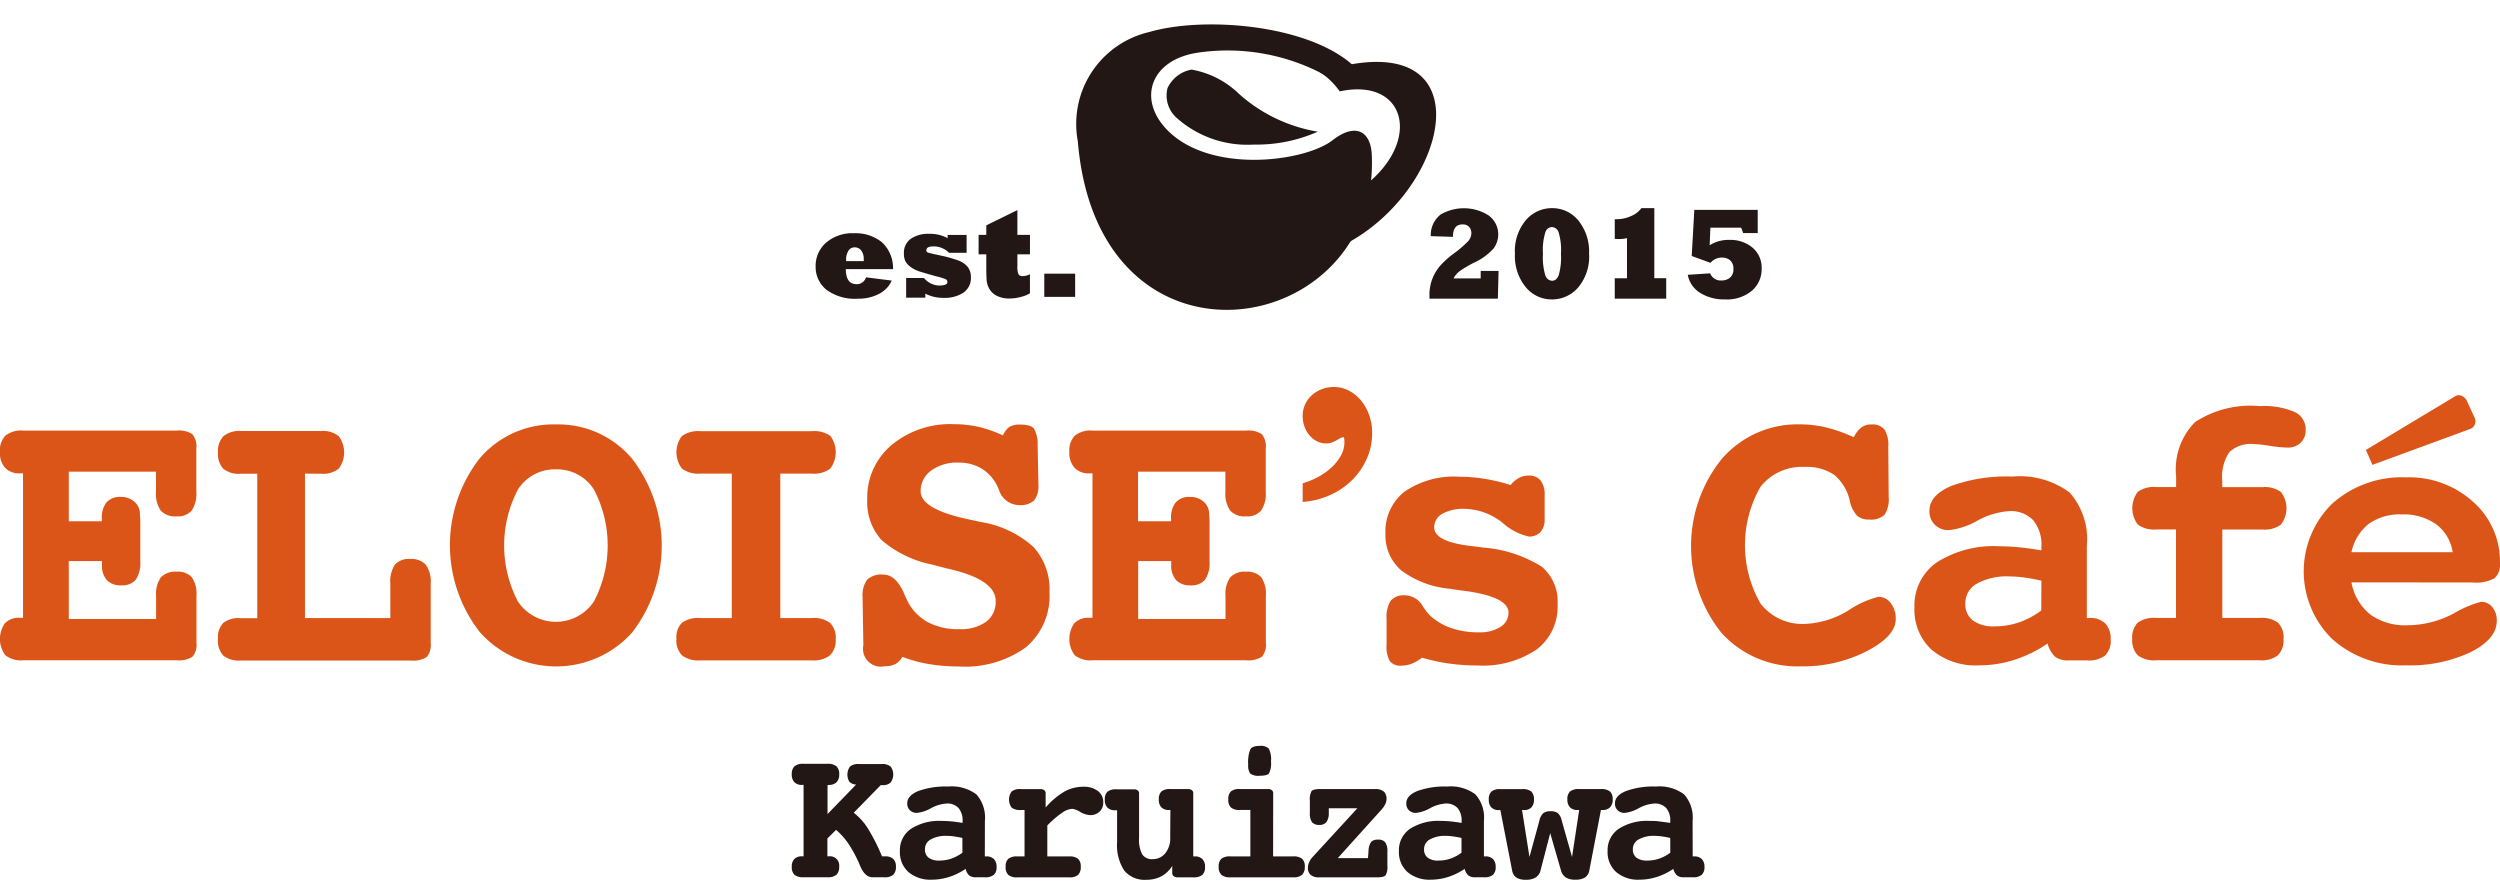 <svg xmlns="http://www.w3.org/2000/svg" width="70" height="25"><path d="M41.46 7.586h.5l-.02.777h-1.915v-.077a1.232 1.232 0 01.351-.9 2.471 2.471 0 01.32-.28 3.1 3.1 0 00.41-.35.35.35 0 00.092-.223.257.257 0 00-.062-.179.237.237 0 00-.187-.07q-.267 0-.267.348l-.62-.02a.728.728 0 01.275-.605 1.292 1.292 0 011.347.027.658.658 0 01.132.928 1.633 1.633 0 01-.528.385 3.274 3.274 0 00-.422.248.622.622 0 00-.166.2h.759zm.958-.479a1.342 1.342 0 01.307-.943.955.955 0 01.729-.336.941.941 0 01.74.346 1.38 1.38 0 01.3.932 1.336 1.336 0 01-.308.946.964.964 0 01-.729.332.938.938 0 01-.738-.346 1.377 1.377 0 01-.301-.931zm.785 0a1.722 1.722 0 00.068.609.208.208 0 00.187.145q.121 0 .185-.152a1.8 1.8 0 00.064-.6 1.726 1.726 0 00-.068-.612.209.209 0 00-.186-.139.2.2 0 00-.181.139 1.676 1.676 0 00-.069.61zm3.451 1.255h-1.441v-.571h.343V6.668a1.025 1.025 0 01-.256.025.578.578 0 01-.087-.005v-.55h.043a.981.981 0 00.421-.091.677.677 0 00.282-.219h.362V7.79h.333zm.603-.668l.627-.041a.314.314 0 00.32.2.364.364 0 00.237-.079.3.3 0 00.094-.246.294.294 0 00-.094-.241.349.349 0 00-.222-.075.421.421 0 00-.326.147l-.525-.191.073-1.292h1.775v.65h-.407l-.057-.152h-.861l-.021.493a.994.994 0 01.552-.15.971.971 0 01.648.216.735.735 0 01.256.593.791.791 0 01-.27.612 1.089 1.089 0 01-.757.245 1.246 1.246 0 01-.7-.186.757.757 0 01-.342-.503zm-23.008.071l.718.091a.688.688 0 01-.135.208.848.848 0 01-.211.16 1.222 1.222 0 01-.6.139 1.334 1.334 0 01-.883-.252.817.817 0 01-.3-.655.854.854 0 01.293-.661 1.119 1.119 0 01.785-.264 1.172 1.172 0 01.776.25.986.986 0 01.313.755h-1.323q.005.421.3.421a.27.27 0 00.267-.192zm-.554-.453h.49v-.061a.382.382 0 00-.069-.234.219.219 0 00-.183-.091.2.2 0 00-.18.1.469.469 0 00-.062.25l.004.036zm2.216 1.022h-.539v-.55h.5a.572.572 0 00.424.211q.232 0 .232-.1a.084.084 0 00-.05-.077 1.545 1.545 0 00-.275-.084q-.18-.05-.4-.116a.912.912 0 01-.3-.139.477.477 0 01-.151-.164.461.461 0 01-.042-.211.477.477 0 01.2-.423.858.858 0 01.5-.134 1.035 1.035 0 01.523.121v-.089h.532v.5h-.492a.6.6 0 00-.436-.18q-.2 0-.2.109a.068.068 0 00.059.068c.033.011.144.036.333.077a3.566 3.566 0 01.5.139.617.617 0 01.268.184.444.444 0 01.088.28.494.494 0 01-.216.443.949.949 0 01-.53.141 1.109 1.109 0 01-.532-.118zm2.927-.654v.532a.832.832 0 01-.246.1 1.24 1.24 0 01-.325.046.78.78 0 01-.336-.066.5.5 0 01-.216-.182.664.664 0 01-.059-.121.581.581 0 01-.028-.122q-.013-.118-.012-.455v-.291h-.215v-.545h.215V6.31l.871-.427v.693h.352v.545h-.352v.335a.537.537 0 00.029.22.119.119 0 00.118.055.5.5 0 00.204-.051zm1.266.633h-.864v-.65h.864zm7.209-4.387c-.794.616-3.508.964-4.689-.349-.762-.848-.385-1.9.9-2.1a5.732 5.732 0 013.525.6l.5.05c.129-.041.191-.283.316-.316C36.585.68 33.695.452 32.179.897a2.641 2.641 0 00-2 3.059c.57 6.915 8.483 5.528 8.23.366-.029-.613-.426-.915-1.096-.396z" fill="#221714"/><path d="M36.956 2.022a1.959 1.959 0 01.556.537c1.863-.4 2.311 1.4.688 2.649a4.562 4.562 0 01-.439 1.578c2.941-1.617 3.862-6.246-.805-4.764zm-1.854 2.026a2.973 2.973 0 01-2.163-.754.839.839 0 01-.249-.826.924.924 0 01.673-.519 2.526 2.526 0 011.325.676 4.383 4.383 0 002.21 1.062 4.222 4.222 0 01-1.796.361z" fill="#221714"/><path d="M4.369 13.207H1.926v1.388h.925v-.068a.69.69 0 01.131-.461.5.5 0 01.4-.152.547.547 0 01.386.138.455.455 0 01.15.35c0 .007 0 .031.005.07s.005.08.005.119v1.122a.837.837 0 01-.126.52.5.5 0 01-.41.157.527.527 0 01-.4-.146.613.613 0 01-.137-.434v-.1h-.929v1.621h2.445v-.645a.8.8 0 01.134-.521.549.549 0 01.439-.157.529.529 0 01.428.155.824.824 0 01.129.523v1.311a.518.518 0 01-.11.391.69.69 0 01-.436.1H.649a.714.714 0 01-.5-.141.762.762 0 01-.008-.9.547.547 0 01.415-.149h.089v-4.044H.556a.538.538 0 01-.413-.155.622.622 0 01-.145-.442.6.6 0 01.152-.458.708.708 0 01.494-.143H4.95a.679.679 0 01.434.1.53.53 0 01.113.4v1.214a.836.836 0 01-.131.528.52.52 0 01-.426.16.539.539 0 01-.439-.162.826.826 0 01-.134-.526zm4.17.054v4.044h2.39v-.965a.848.848 0 01.129-.531.524.524 0 01.428-.157.545.545 0 01.437.16.813.813 0 01.137.528v1.664a.519.519 0 01-.11.391.7.7 0 01-.442.1H6.739a.694.694 0 01-.489-.141.616.616 0 01-.147-.46.6.6 0 01.145-.45.712.712 0 01.492-.135h.463v-4.044H6.74a.693.693 0 01-.489-.141.608.608 0 01-.147-.455.6.6 0 01.155-.458.709.709 0 01.492-.143h2.24a.71.71 0 01.492.143.756.756 0 010 .913.715.715 0 01-.494.141zm7.027-1.377a2.7 2.7 0 012.127.954 3.982 3.982 0 01.006 4.873 2.858 2.858 0 01-4.261-.008 3.959 3.959 0 01-.008-4.867 2.709 2.709 0 012.136-.952zm0 1.258a1.219 1.219 0 00-1.063.564 3.375 3.375 0 000 3.138 1.279 1.279 0 002.125 0 3.38 3.38 0 000-3.141 1.224 1.224 0 00-1.062-.561zm6.282.119v4.044h.883a.766.766 0 01.513.138.572.572 0 01.155.447.592.592 0 01-.158.458.746.746 0 01-.51.143h-3.123a.753.753 0 01-.513-.141.6.6 0 01-.155-.46.576.576 0 01.152-.45.774.774 0 01.515-.135h.883v-4.044h-.883a.752.752 0 01-.513-.141.751.751 0 010-.911.775.775 0 01.515-.136h3.123a.772.772 0 01.521.136.766.766 0 01-.005.911.752.752 0 01-.516.141zm6.236-1.069a.547.547 0 01.179-.239.568.568 0 01.3-.065q.3 0 .391.116a.889.889 0 01.1.464l.021 1.041v.06a.638.638 0 01-.124.447.568.568 0 01-.418.127.6.6 0 01-.557-.412l-.042-.1a1.176 1.176 0 00-.442-.507 1.234 1.234 0 00-.657-.171 1.219 1.219 0 00-.765.225.7.7 0 00-.292.577q0 .5 1.335.786l.358.076a2.894 2.894 0 011.462.694 1.752 1.752 0 01.452 1.274 1.875 1.875 0 01-.657 1.537 2.9 2.9 0 01-1.882.539 5.037 5.037 0 01-.849-.069 3.839 3.839 0 01-.728-.2.549.549 0 01-.195.2.624.624 0 01-.3.062.5.5 0 01-.6-.591l-.021-1.274v-.06a.743.743 0 01.129-.5.59.59 0 01.45-.141q.342 0 .573.509c.035.083.063.146.084.19a1.4 1.4 0 00.57.623 1.8 1.8 0 00.9.206 1.211 1.211 0 00.752-.206.689.689 0 00.268-.58q0-.58-1.215-.878-.363-.087-.573-.146a3.074 3.074 0 01-1.414-.691 1.579 1.579 0 01-.394-1.135 1.917 1.917 0 01.676-1.515 2.566 2.566 0 011.748-.588 3.263 3.263 0 01.7.076 3.606 3.606 0 01.677.239zm6.226 1.015h-2.445v1.388h.925v-.068a.688.688 0 01.131-.461.5.5 0 01.4-.152.547.547 0 01.386.138.456.456 0 01.15.35c0 .007 0 .031.005.07s.005.08.005.119v1.122a.838.838 0 01-.126.52.5.5 0 01-.41.157.527.527 0 01-.4-.146.613.613 0 01-.137-.434v-.1h-.925v1.621h2.445v-.645a.8.8 0 01.134-.521.548.548 0 01.439-.157.528.528 0 01.428.155.824.824 0 01.129.523v1.311a.519.519 0 01-.11.391.691.691 0 01-.436.1h-4.306a.715.715 0 01-.5-.141.763.763 0 01-.008-.9.547.547 0 01.416-.149h.089v-4.044H30.5a.538.538 0 01-.413-.155.622.622 0 01-.145-.442.6.6 0 01.152-.458.708.708 0 01.494-.143h4.306a.678.678 0 01.434.1.529.529 0 01.113.4v1.214a.836.836 0 01-.131.528.519.519 0 01-.426.16.538.538 0 01-.439-.162.827.827 0 01-.134-.526zm5.505 5.208a1.111 1.111 0 01-.281.166.81.81 0 01-.3.057.37.37 0 01-.318-.125.834.834 0 01-.092-.466v-.721a.844.844 0 01.116-.507.476.476 0 01.4-.149.58.58 0 01.5.309 1.981 1.981 0 00.194.249 1.686 1.686 0 00.6.358 2.351 2.351 0 00.778.119 1.069 1.069 0 00.6-.152.459.459 0 00.226-.4q0-.439-1.215-.607a7.498 7.498 0 01-.421-.06 2.653 2.653 0 01-1.362-.512 1.282 1.282 0 01-.447-1.027 1.411 1.411 0 01.536-1.182 2.445 2.445 0 011.53-.417 4.491 4.491 0 01.7.057 5.114 5.114 0 01.739.176.764.764 0 01.234-.2.58.58 0 01.276-.065.4.4 0 01.329.138.646.646 0 01.113.415v.667a.518.518 0 01-.116.36.419.419 0 01-.326.127 1.636 1.636 0 01-.739-.387 1.756 1.756 0 00-1.049-.388 1.224 1.224 0 00-.636.138.428.428 0 00-.226.382q0 .38.946.51.273.032.431.054a3.618 3.618 0 011.633.534 1.268 1.268 0 01.444 1.054 1.5 1.5 0 01-.586 1.266 2.7 2.7 0 01-1.664.447 5.62 5.62 0 01-.81-.057 5.327 5.327 0 01-.737-.161zm12.09-6.173a.825.825 0 01.216-.276.458.458 0 01.278-.081.433.433 0 01.366.141.818.818 0 01.107.482l.011 1.409a.778.778 0 01-.118.5.566.566 0 01-.429.13.485.485 0 01-.339-.108.878.878 0 01-.2-.4 1.309 1.309 0 00-.436-.74 1.36 1.36 0 00-.831-.225 1.468 1.468 0 00-1.24.563 3.286 3.286 0 00.005 3.263 1.477 1.477 0 001.246.569 2.5 2.5 0 001.217-.379 2.661 2.661 0 01.839-.379.422.422 0 01.345.179.7.7 0 01.139.445q0 .477-.815.9a3.921 3.921 0 01-1.835.423 2.87 2.87 0 01-2.23-.938 3.892 3.892 0 01.011-4.873 2.805 2.805 0 012.187-.965 3.145 3.145 0 01.736.087 4.376 4.376 0 01.77.273zm6.526 5.063h.084a.577.577 0 01.434.154.609.609 0 01.15.442.579.579 0 01-.155.453.767.767 0 01-.513.138h-.494a.62.62 0 01-.391-.1.759.759 0 01-.213-.374 3.569 3.569 0 01-.925.455 3.215 3.215 0 01-.989.157 1.919 1.919 0 01-1.33-.434 1.513 1.513 0 01-.484-1.187 1.466 1.466 0 01.626-1.263 2.969 2.969 0 011.756-.45q.252 0 .536.027t.636.087v-.1a1.078 1.078 0 00-.229-.743.861.861 0 00-.676-.255 2.131 2.131 0 00-.886.266 2.089 2.089 0 01-.792.266.547.547 0 01-.4-.149.525.525 0 01-.152-.393q0-.439.623-.7a4.543 4.543 0 011.7-.258 2.343 2.343 0 011.6.444 1.977 1.977 0 01.484 1.507zm-1.272-1.046a5.45 5.45 0 00-.484-.089 3.065 3.065 0 00-.41-.03 1.741 1.741 0 00-.907.2.62.62 0 00-.329.553.574.574 0 00.211.48.962.962 0 00.6.165 2.12 2.12 0 00.684-.108 2.334 2.334 0 00.631-.336zm5.064-2.619h1.13a.761.761 0 01.515.138.748.748 0 010 .908.755.755 0 01-.513.141h-1.13v2.475h1.046a.773.773 0 01.515.135.575.575 0 01.152.45.6.6 0 01-.155.46.754.754 0 01-.513.141h-2.9a.752.752 0 01-.515-.141.6.6 0 01-.152-.46.584.584 0 01.15-.45.773.773 0 01.518-.135h.557v-2.477h-.557a.752.752 0 01-.515-.141.762.762 0 010-.911.774.774 0 01.518-.136h.557v-.309a1.878 1.878 0 01.531-1.51 2.834 2.834 0 011.809-.447 2.213 2.213 0 01.975.162.533.533 0 01.313.5.481.481 0 01-.139.363.514.514 0 01-.376.136 3.432 3.432 0 01-.491-.049 3.464 3.464 0 00-.444-.049.879.879 0 00-.686.225 1.22 1.22 0 00-.2.794zm3.617 2.667a1.5 1.5 0 00.528.9 1.68 1.68 0 001.044.3 2.785 2.785 0 001.288-.328 2.967 2.967 0 01.768-.328.4.4 0 01.318.149.58.58 0 01.124.382q0 .509-.731.878a3.992 3.992 0 01-1.809.369 2.924 2.924 0 01-2.069-.737 2.651 2.651 0 010-3.789 2.924 2.924 0 012.069-.737 2.666 2.666 0 011.883.691 2.221 2.221 0 01.746 1.694.536.536 0 01-.149.439 1.082 1.082 0 01-.618.119zm2.834-.846a1.192 1.192 0 00-.46-.78 1.57 1.57 0 00-.965-.277 1.5 1.5 0 00-.923.263 1.385 1.385 0 00-.486.794zm-2.245-2.445l-.184-.417 2.513-1.512a.115.115 0 01.039-.016.206.206 0 01.045-.005.239.239 0 01.134.044.284.284 0 01.1.124l.216.466a.052.052 0 00.01.022.245.245 0 01-.026.2.212.212 0 01-.105.087z" fill="#dc5518"/><path d="M23.171 21.984v.81l.8-.826a.289.289 0 01-.189-.079.39.39 0 01.019-.427.361.361 0 01.25-.069h.636a.361.361 0 01.25.069.376.376 0 010 .448.3.3 0 01-.217.074h-.06l-.755.773a1.72 1.72 0 01.384.421 5.354 5.354 0 01.407.8h.086a.32.32 0 01.229.072.288.288 0 01.075.217.3.3 0 01-.077.228.372.372 0 01-.253.069h-.32q-.21 0-.34-.292a1.444 1.444 0 01-.036-.086 3.772 3.772 0 00-.314-.578 2.1 2.1 0 00-.335-.372l-.244.241v.5h.042a.258.258 0 01.288.289.3.3 0 01-.076.228.372.372 0 01-.253.069h-.669a.376.376 0 01-.254-.068.3.3 0 01-.075-.229.293.293 0 01.073-.215.286.286 0 01.213-.074h.044v-2h-.045a.282.282 0 01-.212-.075.3.3 0 01-.073-.219.3.3 0 01.075-.227.371.371 0 01.254-.069h.669a.372.372 0 01.252.069.291.291 0 01.078.227.3.3 0 01-.074.219.288.288 0 01-.214.075zm4.404 1.995h.041a.284.284 0 01.214.076.3.3 0 01.074.218.285.285 0 01-.077.223.375.375 0 01-.253.068h-.244a.307.307 0 01-.193-.051.372.372 0 01-.1-.185 1.761 1.761 0 01-.457.225 1.589 1.589 0 01-.488.078.948.948 0 01-.656-.214.746.746 0 01-.239-.586.724.724 0 01.309-.623 1.465 1.465 0 01.867-.222q.124 0 .265.013t.314.043v-.051a.531.531 0 00-.113-.366.426.426 0 00-.334-.126 1.05 1.05 0 00-.437.131 1.03 1.03 0 01-.39.131.27.27 0 01-.2-.073.259.259 0 01-.075-.194q0-.217.307-.344a2.244 2.244 0 01.837-.127 1.156 1.156 0 01.791.219.975.975 0 01.239.744zm-.628-.516a2.692 2.692 0 00-.239-.044 1.51 1.51 0 00-.2-.015.858.858 0 00-.447.1.305.305 0 00-.162.273.283.283 0 00.1.237.473.473 0 00.3.082 1.044 1.044 0 00.337-.054 1.155 1.155 0 00.311-.166zm2.378-.35v.867h.612a.371.371 0 01.25.067.287.287 0 01.074.222.3.3 0 01-.074.228.361.361 0 01-.25.069h-1.45a.371.371 0 01-.254-.069.3.3 0 01-.075-.228.287.287 0 01.074-.222.379.379 0 01.255-.067h.2v-1.3h-.112a.366.366 0 01-.25-.068.386.386 0 010-.45.369.369 0 01.253-.067h.552a.172.172 0 01.109.031.1.1 0 01.039.084v.4a2.119 2.119 0 01.528-.447 1.086 1.086 0 01.528-.134.639.639 0 01.407.119.386.386 0 01.15.32.339.339 0 01-.1.255.368.368 0 01-.267.1.593.593 0 01-.276-.088.577.577 0 00-.222-.088.545.545 0 00-.293.115 2.687 2.687 0 00-.408.351zm3.446-.433h-.042a.279.279 0 01-.211-.075.305.305 0 01-.071-.219.294.294 0 01.073-.225.37.37 0 01.252-.067h.491a.172.172 0 01.109.031.1.1 0 01.039.084v1.77h.042a.288.288 0 01.214.075.292.292 0 01.074.214.3.3 0 01-.075.229.375.375 0 01-.254.068h-.436a.179.179 0 01-.113-.032.108.108 0 01-.04-.088v-.2a.826.826 0 01-.3.289.886.886 0 01-.424.1.738.738 0 01-.62-.259 1.285 1.285 0 01-.2-.795v-.893h-.058a.284.284 0 01-.213-.075.3.3 0 01-.073-.219.291.291 0 01.074-.225.38.38 0 01.255-.067h.488a.161.161 0 01.106.031.1.1 0 01.036.084v1.244a.883.883 0 00.088.462.321.321 0 00.291.134.443.443 0 00.354-.164.647.647 0 00.139-.432zm2.876 1.299h.557a.381.381 0 01.255.067.285.285 0 01.075.222.3.3 0 01-.077.228.372.372 0 01-.253.069h-1.752a.372.372 0 01-.253-.069.3.3 0 01-.076-.228.287.287 0 01.074-.222.381.381 0 01.256-.067h.557v-1.3h-.293a.365.365 0 01-.249-.068.291.291 0 01-.075-.226.294.294 0 01.072-.225.371.371 0 01.252-.067h.781a.178.178 0 01.112.031.1.1 0 01.039.084zm-.374-3.094a.321.321 0 01.252.075.645.645 0 01.063.358.624.624 0 01-.056.338c-.037.044-.125.065-.263.065a.379.379 0 01-.261-.061.371.371 0 01-.058-.246.98.98 0 01.06-.436c.039-.062.127-.093.264-.093zm2.184 3.143h.846l.015-.184a.483.483 0 01.074-.27.258.258 0 01.2-.064.231.231 0 01.195.076.426.426 0 01.06.258v.393a.475.475 0 01-.049.27q-.049.059-.249.059h-1.614a.351.351 0 01-.235-.068.249.249 0 01-.079-.2.379.379 0 01.034-.152.532.532 0 01.093-.145l1.258-1.369h-.8v.126a.423.423 0 01-.063.255.231.231 0 01-.2.084.251.251 0 01-.206-.075.43.43 0 01-.061-.265v-.34a.468.468 0 01.048-.266q.048-.058.25-.058h1.53a.356.356 0 01.24.069.268.268 0 01.079.211.32.32 0 01-.035.142.636.636 0 01-.1.147zm4.093-.049h.041a.284.284 0 01.214.076.3.3 0 01.074.218.286.286 0 01-.077.223.376.376 0 01-.253.068h-.241a.306.306 0 01-.193-.051.375.375 0 01-.105-.185 1.759 1.759 0 01-.457.225 1.589 1.589 0 01-.488.078.949.949 0 01-.656-.214.746.746 0 01-.239-.586.723.723 0 01.309-.623 1.465 1.465 0 01.867-.222q.124 0 .265.013t.314.043v-.051a.532.532 0 00-.113-.366.426.426 0 00-.334-.126 1.052 1.052 0 00-.437.131 1.028 1.028 0 01-.39.131.27.27 0 01-.2-.073.259.259 0 01-.075-.194q0-.217.307-.344a2.246 2.246 0 01.837-.127 1.156 1.156 0 01.791.219.976.976 0 01.239.744zm-.628-.516a2.627 2.627 0 00-.239-.044 1.506 1.506 0 00-.2-.015.858.858 0 00-.447.1.305.305 0 00-.162.273.283.283 0 00.1.237.473.473 0 00.3.082 1.044 1.044 0 00.337-.054 1.148 1.148 0 00.311-.166zm1.695-.783l.208 1.316.278-1.019a.4.4 0 01.112-.211.329.329 0 01.2-.051.344.344 0 01.2.048.394.394 0 01.114.214l.288 1.019.2-1.316h-.044a.283.283 0 01-.213-.075.3.3 0 01-.073-.219.291.291 0 01.074-.225.38.38 0 01.255-.067h.61a.378.378 0 01.254.068.291.291 0 01.075.224.3.3 0 01-.074.219.284.284 0 01-.211.075h-.044l-.324 1.688a.3.3 0 01-.119.2.489.489 0 01-.272.063.483.483 0 01-.27-.063.354.354 0 01-.135-.2l-.3-1.04-.27 1.04a.318.318 0 01-.135.2.5.5 0 01-.275.065.475.475 0 01-.27-.063.3.3 0 01-.117-.2l-.329-1.688h-.044a.275.275 0 01-.209-.075.306.306 0 01-.071-.219.3.3 0 01.073-.224.367.367 0 01.252-.068h.615a.368.368 0 01.252.068.3.3 0 01.073.224.308.308 0 01-.071.219.276.276 0 01-.209.075zm4.778 1.299h.042a.284.284 0 01.214.076.3.3 0 01.074.218.286.286 0 01-.077.223.376.376 0 01-.253.068h-.244a.307.307 0 01-.193-.051.375.375 0 01-.105-.185 1.752 1.752 0 01-.457.225 1.587 1.587 0 01-.488.078.948.948 0 01-.656-.214.746.746 0 01-.239-.586.723.723 0 01.309-.623 1.464 1.464 0 01.866-.222c.083 0 .171 0 .265.013s.2.024.314.043v-.051a.53.53 0 00-.113-.366.425.425 0 00-.333-.126 1.05 1.05 0 00-.437.131 1.03 1.03 0 01-.39.131.269.269 0 01-.2-.073.258.258 0 01-.075-.194q0-.217.307-.344a2.245 2.245 0 01.837-.127 1.156 1.156 0 01.791.219.975.975 0 01.239.744zm-.628-.516a2.674 2.674 0 00-.238-.044 1.513 1.513 0 00-.2-.015.859.859 0 00-.447.1.305.305 0 00-.162.273.283.283 0 00.1.237.472.472 0 00.3.082 1.041 1.041 0 00.337-.054 1.148 1.148 0 00.311-.166z" fill="#221714"/><path d="M36.475 13.532a2.175 2.175 0 00.455-.19 1.793 1.793 0 00.371-.271 1.293 1.293 0 00.25-.325.746.746 0 00.092-.352c0-.1-.007-.152-.021-.152a.191.191 0 00-.095.027l-.105.06a.938.938 0 01-.129.06.454.454 0 01-.161.027.559.559 0 01-.255-.06.68.68 0 01-.208-.163.791.791 0 01-.142-.244.859.859 0 01-.053-.3.77.77 0 01.068-.323.794.794 0 01.187-.257.873.873 0 01.279-.171.92.92 0 01.339-.062.89.89 0 01.418.1 1.113 1.113 0 01.342.276 1.341 1.341 0 01.229.407 1.458 1.458 0 01.084.5 1.748 1.748 0 01-.158.743 1.947 1.947 0 01-.423.6 2.1 2.1 0 01-.618.409 2.218 2.218 0 01-.747.182z" fill="#dc5518"/><path fill="none" d="M0 0h70v25H0z"/></svg>